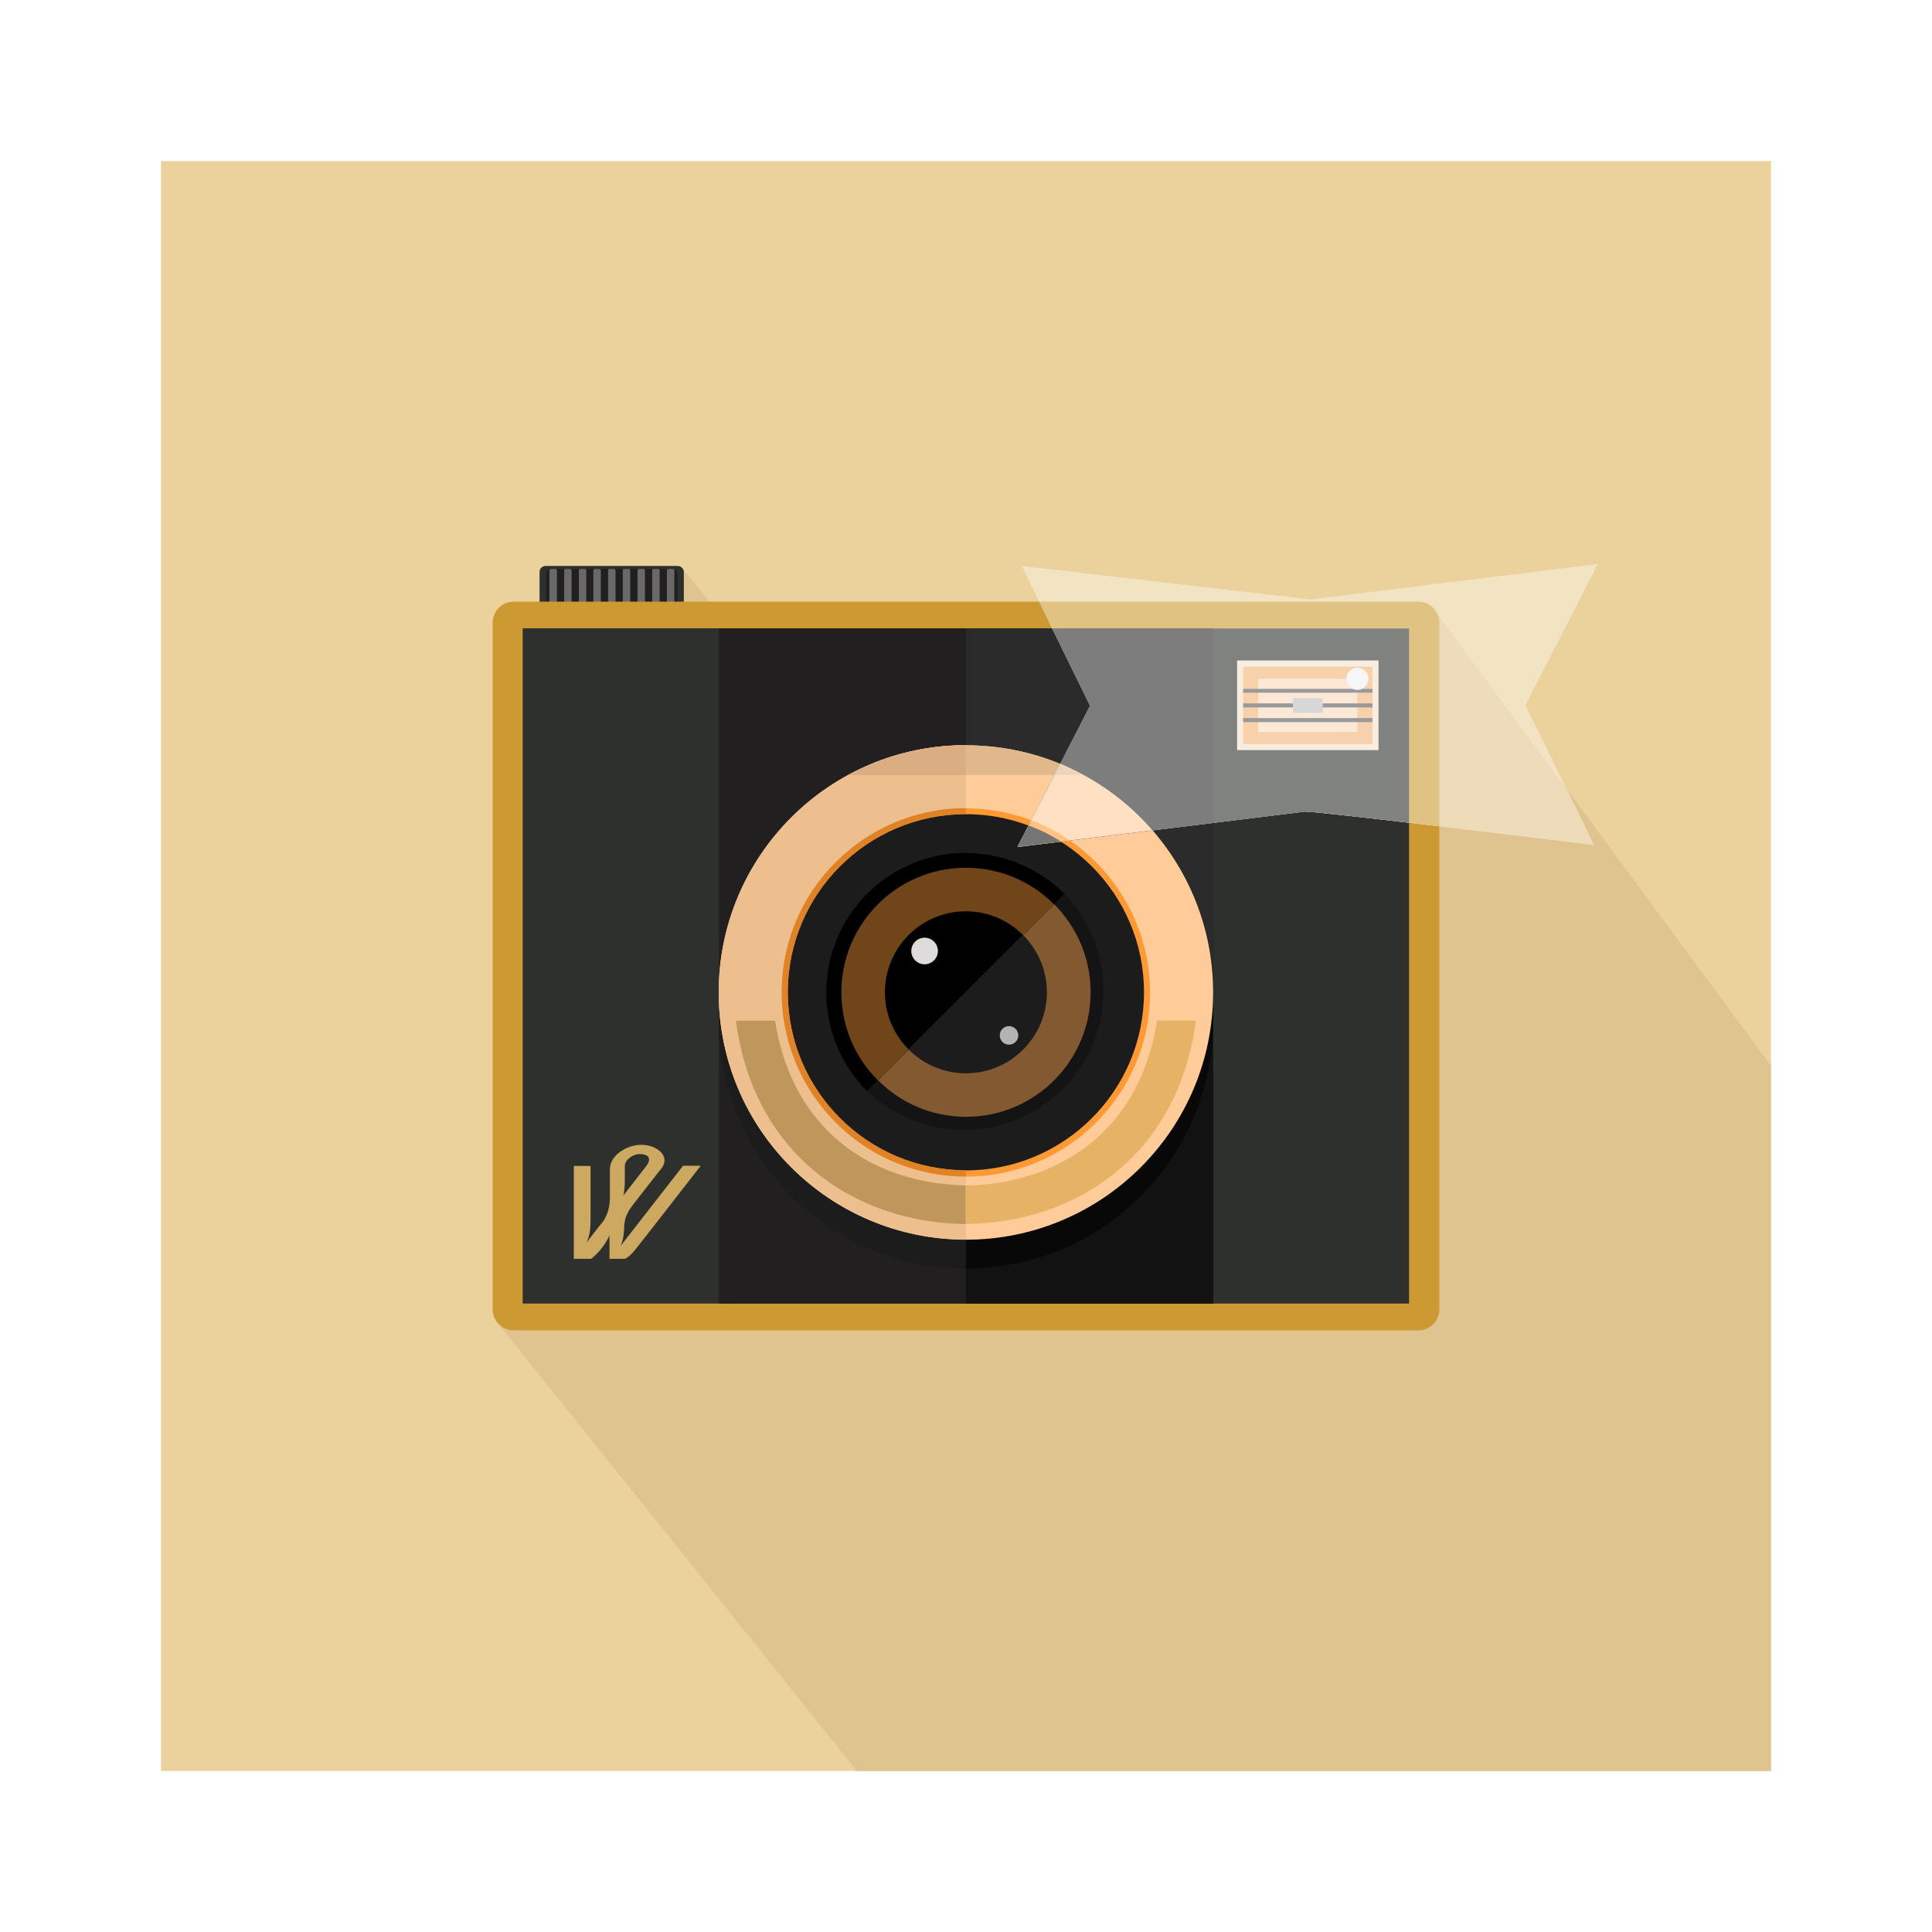 <svg:svg xmlns:dc="http://purl.org/dc/elements/1.1/" xmlns:ns2="http://web.resource.org/cc/" xmlns:rdf="http://www.w3.org/1999/02/22-rdf-syntax-ns#" xmlns:svg="http://www.w3.org/2000/svg" clip-rule="evenodd" fill-rule="evenodd" height="9589.2" style="shape-rendering:geometricPrecision;text-rendering:geometricPrecision;image-rendering:optimizeQuality" version="1.1" viewBox="-799.1 -799.1 9589.2 9589.2" width="9589.2" xml:space="preserve">
 <svg:defs>
  <svg:style type="text/css">
    .fil11 {fill:#080808}
    .fil8 {fill:#121212}
    .fil10 {fill:#1C1C1C}
    .fil3 {fill:#211F1F}
    .fil9 {fill:#2B2B2B}
    .fil2 {fill:#2E302E}
    .fil7 {fill:#363838}
    .fil17 {fill:#70451A}
    .fil26 {fill:#705724}
    .fil41 {fill:#757575}
    .fil25 {fill:#7D612E}
    .fil39 {fill:#7D7D7D}
    .fil38 {fill:#808280}
    .fil19 {fill:#825930}
    .fil24 {fill:#826936}
    .fil37 {fill:#858785}
    .fil44 {fill:#999999}
    .fil21 {fill:#B3B3B3}
    .fil30 {fill:#BF965C}
    .fil6 {fill:#CC9933}
    .fil29 {fill:#CCA861}
    .fil45 {fill:#CCCCCC}
    .fil23 {fill:#D9B361}
    .fil20 {fill:#DEDBDB}
    .fil36 {fill:#E0C282}
    .fil1 {fill:#E0C48F}
    .fil27 {fill:#E6B366}
    .fil0 {fill:#EBD19C}
    .fil13 {fill:#EDBF8F}
    .fil34 {fill:#EDDBBA}
    .fil33 {fill:#F2E3C2}
    .fil46 {fill:#F7D1AB}
    .fil48 {fill:#FCE8D6}
    .fil12 {fill:#FFCC99}
    .fil40 {fill:#FFE0C2}
    .fil18 {fill:black}
    .fil4 {fill:dimgray}
    .fil50 {fill:#D7D7D7}
    .fil51 {fill:#F5F6F6}
    .fil14 {fill:#141414;fill-rule:nonzero}
    .fil49 {fill:#999999;fill-rule:nonzero}
    .fil5 {fill:#CC9933;fill-rule:nonzero}
    .fil31 {fill:#DBAD82;fill-rule:nonzero}
    .fil32 {fill:#E08226;fill-rule:nonzero}
    .fil28 {fill:#E0B88C;fill-rule:nonzero}
    .fil35 {fill:#E0C282;fill-rule:nonzero}
    .fil22 {fill:#E6CC99;fill-rule:nonzero}
    .fil43 {fill:#EDD4BA;fill-rule:nonzero}
    .fil47 {fill:#F7EDE0;fill-rule:nonzero}
    .fil15 {fill:#FF9933;fill-rule:nonzero}
    .fil42 {fill:#FFC282;fill-rule:nonzero}
    .fil16 {fill:black;fill-rule:nonzero}
  </svg:style>
 </svg:defs>
 <svg:g id="Layer_x0020_1">
  <svg:polygon class="fil0" points="0 0 7991 0 7991 7991 0 7991" />
  <svg:polygon class="fil1" points="2588 2021 2746 2217 2565 2217 2546 2056" />
  <svg:rect class="fil2" height="225" rx="29" ry="29" width="716" x="1879" y="2010" />
  <svg:rect class="fil3" height="194" rx="25" ry="25" width="653" x="1910" y="2025" />
  <svg:g id="_1032403968">
   <svg:rect class="fil4" height="194" rx="7" ry="7" width="37" x="2001" y="2025" />
   <svg:rect class="fil4" height="194" rx="7" ry="7" width="37" x="2074" y="2025" />
   <svg:rect class="fil4" height="194" rx="7" ry="7" width="37" x="2146" y="2025" />
   <svg:rect class="fil4" height="194" rx="7" ry="7" width="37" x="2219" y="2025" />
   <svg:rect class="fil4" height="194" rx="7" ry="7" width="37" x="2292" y="2025" />
   <svg:rect class="fil4" height="194" rx="7" ry="7" width="37" x="2365" y="2025" />
   <svg:rect class="fil4" height="194" rx="7" ry="7" width="37" x="2438" y="2025" />
   <svg:rect class="fil4" height="194" rx="7" ry="7" width="37" x="1928" y="2025" />
   <svg:rect class="fil4" height="194" rx="7" ry="7" width="37" x="2511" y="2025" />
  </svg:g>
  <svg:polygon class="fil1" points="6312 2216 1671 5767 3454 7991 7991 7991 7991 4491" />
  <svg:path class="fil5" d="m6252 2320v3408h-4514v-3466h4513v58zm-117 2653v-2595h-4280v3234h4280v-639z" />
  <svg:path class="fil6" d="m1751 2187h4489c58 0 105 47 105 105v3407c0 58-47 105-105 105h-4489c-58 0-105-47-105-105v-3407c0-58 47-105 105-105z" />
  <svg:path class="fil7" d="m6194 2320v3350h-4398v-3350h4397z" />
  <svg:path class="fil2" d="m6194 2320v3350h-4398v-3350h4397z" />
  <svg:polygon class="fil3" points="3995 3864 2769 3864 2769 5671 3995 5671 5222 5671 5222 3864" />
  <svg:polygon class="fil8" points="3995 5671 5222 5671 5222 3864 3995 3864" />
  <svg:polygon class="fil9" points="3995 2320 5222 2320 5222 4126 3995 4126 2769 4126 2769 2320" />
  <svg:path class="fil10" d="m3995 3934h-1180c-30 106-46 219-47 335v2c1 677 550 1226 1227 1226v-1563z" />
  <svg:path class="fil11" d="m5222 4271v-1c0-116-16-229-47-336h-1180v1563c677 0 1227-549 1227-1226z" />
  <svg:polygon class="fil3" points="3995 4126 2769 4126 2769 2320 3995 2320" />
  <svg:path class="fil12" d="m3995 2900c678 0 1227 549 1227 1227s-549 1227-1227 1227c-677 0-1227-549-1227-1227 0-677 549-1227 1227-1227z" />
  <svg:path class="fil13" d="m3995 5353c-677 0-1227-549-1227-1227 0-677 549-1227 1227-1227v2453z" />
  <svg:path class="fil10" d="m3995 3227c497 0 899 403 899 899 0 497-403 899-899 899-497 0-899-403-899-899 0-497 403-899 899-899z" />
  <svg:path class="fil14" d="m3985 4810c-186 0-355-73-479-193l969-990c125 125 203 299 203 490s-78 365-203 490-299 203-490 203z" />
  <svg:path class="fil15" d="m3995 3213c252 0 481 102 646 268 165 165 268 394 268 646s-102 481-268 646c-165 165-394 268-646 268s-481-102-646-268c-165-165-268-394-268-646s102-481 268-646c165-165 394-268 646-268zm625 288c-160-160-381-259-625-259s-465 99-625 259-259 381-259 625 99 465 259 625 381 259 625 259 465-99 625-259 259-381 259-625-99-465-259-625z" />
  <svg:path class="fil16" d="m3995 3435c180 0 344 69 467 181 4 4 18 17 22 21l-52 52-22 4-905 924c-125-125-203-299-203-490s78-365 203-490 299-203 490-203z" />
  <svg:path class="fil17" d="m4432 3689c-112-112-266-181-437-181-341 0-618 277-618 618 0 171 69 325 181 437l874-874z" />
  <svg:path class="fil18" d="m4279 3842c-73-73-173-118-284-118-222 0-402 180-402 402 0 111 45 211 118 284l568-568z" />
  <svg:path class="fil19" d="m3559 4563c112 112 266 181 437 181 341 0 618-277 618-618 0-171-69-325-181-437l-874 874z" />
  <svg:path class="fil20" d="m3790 3855c-36 0-66 29-66 66 0 36 29 66 66 66 36 0 66-29 66-66 0-36-29-66-66-66z" />
  <svg:path class="fil10" d="m3711 4410c73 73 173 118 284 118 222 0 402-180 402-402 0-111-45-211-118-284l-568 568z" />
  <svg:path class="fil21" d="m4209 4294c-25 0-46 20-46 46 0 25 20 46 46 46 25 0 46-20 46-46 0-25-20-46-46-46z" />
  <svg:path class="fil22" d="m5131 4271c-39 283-152 507-314 671-212 215-506 325-820 329h-4c-314-5-608-114-820-329-162-164-275-387-314-671h184c36 230 129 411 260 543 177 180 425 271 692 275 267-4 515-95 692-275 130-132 224-313 260-543h184z" />
  <svg:path class="fil23" d="m5131 4271c-39 283-152 507-314 671-212 215-506 325-820 329h-4c-314-5-608-114-820-329-162-164-275-387-314-671h184c36 230 129 411 260 543 177 180 425 271 692 275 267-4 515-95 692-275 130-132 224-313 260-543h184z" />
  <svg:path class="fil24" d="m5131 4271c-39 283-152 507-314 671-212 215-506 325-820 329h-4c-314-5-608-114-820-329-162-164-275-387-314-671h184c36 230 129 411 260 543 177 180 425 271 692 275 267-4 515-95 692-275 130-132 224-313 260-543h184z" />
  <svg:path class="fil24" d="m5131 4271c-39 283-152 507-314 671-212 215-506 325-820 329h-4c-314-5-608-114-820-329-162-164-275-387-314-671h184c36 230 129 411 260 543 177 180 425 271 692 275 267-4 515-95 692-275 130-132 224-313 260-543h184z" />
  <svg:path class="fil25" d="m5131 4271c-39 283-152 507-314 671-212 215-506 325-820 329h-4c-314-5-608-114-820-329-162-164-275-387-314-671h184c36 230 129 411 260 543 177 180 425 271 692 275 267-4 515-95 692-275 130-132 224-313 260-543h184z" />
  <svg:path class="fil26" d="m3995 5090v182h2c314-5 608-114 820-329 162-164 275-387 314-671h-184c-36 230-129 411-260 543-177 180-425 271-692 275z" />
  <svg:path class="fil27" d="m5136 4272c-19 139-56 263-107 373-54 116-125 216-208 300-105 106-230 187-367 242-142 57-297 86-457 89h-3c-160-2-315-32-457-89-137-55-262-136-367-242-83-84-154-184-208-300-52-110-88-235-107-373 0-3 1-5 4-5h185c2 0 4 2 5 4 18 112 49 212 91 300 44 93 101 173 167 240 87 88 190 155 305 200 119 47 249 72 384 74 135-2 265-27 384-74 115-46 218-112 305-200 66-67 123-147 167-240 42-88 73-189 91-301 0-2 2-4 5-4h184c3 0 5 2 5 5v1z" />
  <svg:path class="fil28" d="m3412 3047c173-94 372-147 583-147s410 53 583 147h-1166z" />
  <svg:path class="fil29" d="m2678 4988c-108 138-218 282-327 419-17 21-34 36-49 42h-76v-116c-21 45-52 85-91 116h-86v-461h83v235c0 53 2 96-19 144 24-30 53-70 76-97 29-35 39-88 39-119v-149c2-67 83-119 156-119 74 0 144 53 103 113-56 71-93 118-147 188-65 85-24 115-58 200l309-397h86zm-376 0c0 34 3 126-9 149l116-149c24-32 18-59-35-59-30 0-71 27-72 59z" />
  <svg:path class="fil30" d="m3993 5276c-160-2-315-32-457-89-137-55-262-136-367-242-83-84-154-184-208-300-52-110-88-235-107-373 0-3 1-5 4-5h185c2 0 4 2 5 4 18 112 49 212 91 300 44 93 101 173 167 240 87 88 190 155 305 200 118 47 248 71 382 74v191z" />
  <svg:path class="fil31" d="m3412 3047c173-94 372-147 583-147v147h-583z" />
  <svg:path class="fil32" d="m3995 5040c-252 0-481-102-646-268-165-165-268-394-268-646s102-481 268-646c165-165 394-268 646-268v29c-244 0-465 99-625 259s-259 381-259 625 99 465 259 625 381 259 625 259v29z" />
  <svg:g id="_1032373568">
   <svg:path class="fil33" d="m5705 2176l1427-176-360 701 340 693c-4 0-1354-166-1433-166l-1427 176 360-701-340-693 1433 166z" />
   <svg:path class="fil34" d="m6312 2216l-1456 1114 822-101c80 0 1429 165 1433 166l-138-281-662-897z" />
   <svg:path class="fil35" d="m6252 2320v971c-40-5-79-9-117-14v-899h-1683l-57-117h1856v58z" />
   <svg:path class="fil36" d="m4359 2187h1881c58 0 105 47 105 105v1010c-321-38-629-73-666-73l-1427 176 360-701-253-516z" />
   <svg:path class="fil37" d="m6194 2320v964c-261-31-485-56-516-55l-1427 176 360-701-188-383h1770z" />
   <svg:path class="fil38" d="m6194 2320v964c-261-31-485-56-516-55l-1427 176 360-701-188-383h1770z" />
   <svg:polygon class="fil39" points="4424 2320 5222 2320 5222 3285 4252 3404 4612 2703" />
   <svg:path class="fil40" d="m4463 2992c177 73 334 187 458 330l-670 82 212-412z" />
   <svg:path class="fil41" d="m4313 3285c62 24 121 54 176 90l-238 29 61-119z" />
   <svg:path class="fil42" d="m4320 3272c68 26 133 60 192 100l-45 6c-50-32-104-59-161-80l13-26z" />
   <svg:path class="fil43" d="m4463 2992c39 16 78 35 115 55h-143l28-55z" />
  </svg:g>
  <svg:g id="_1032377856">
   <svg:path class="fil44" d="m5692 2556c81 0 146 66 146 146 0 81-66 146-146 146-81 0-146-66-146-146 0-81 66-146 146-146z" />
   <svg:path class="fil45" d="m5692 2556c81 0 146 66 146 146 0 81-66 146-146 146-81 0-146-66-146-146 0-81 66-146 146-146z" />
   <svg:polygon class="fil46" points="5692 2495 5356 2495 5356 2910 5692 2910 6028 2910 6028 2495" />
   <svg:path class="fil47" d="m5692 2510h-321v384h642v-384h-321zm-336-31h687v445h-702v-445h15z" />
   <svg:polygon class="fil48" points="5446 2570 5938 2570 5938 2834 5446 2834" />
   <svg:polygon class="fil49" points="5371 2620 6013 2620 6013 2639 5371 2639" />
   <svg:polygon class="fil49" points="5371 2692 6013 2692 6013 2712 5371 2712" />
   <svg:polygon class="fil49" points="5371 2765 6013 2765 6013 2785 5371 2785" />
   <svg:polygon class="fil50" points="5618 2666 5766 2666 5766 2739 5618 2739" />
   <svg:path class="fil51" d="m5938 2515c30 0 55 25 55 55s-25 55-55 55-55-25-55-55 25-55 55-55z" />
  </svg:g>
 </svg:g>
</svg:svg>